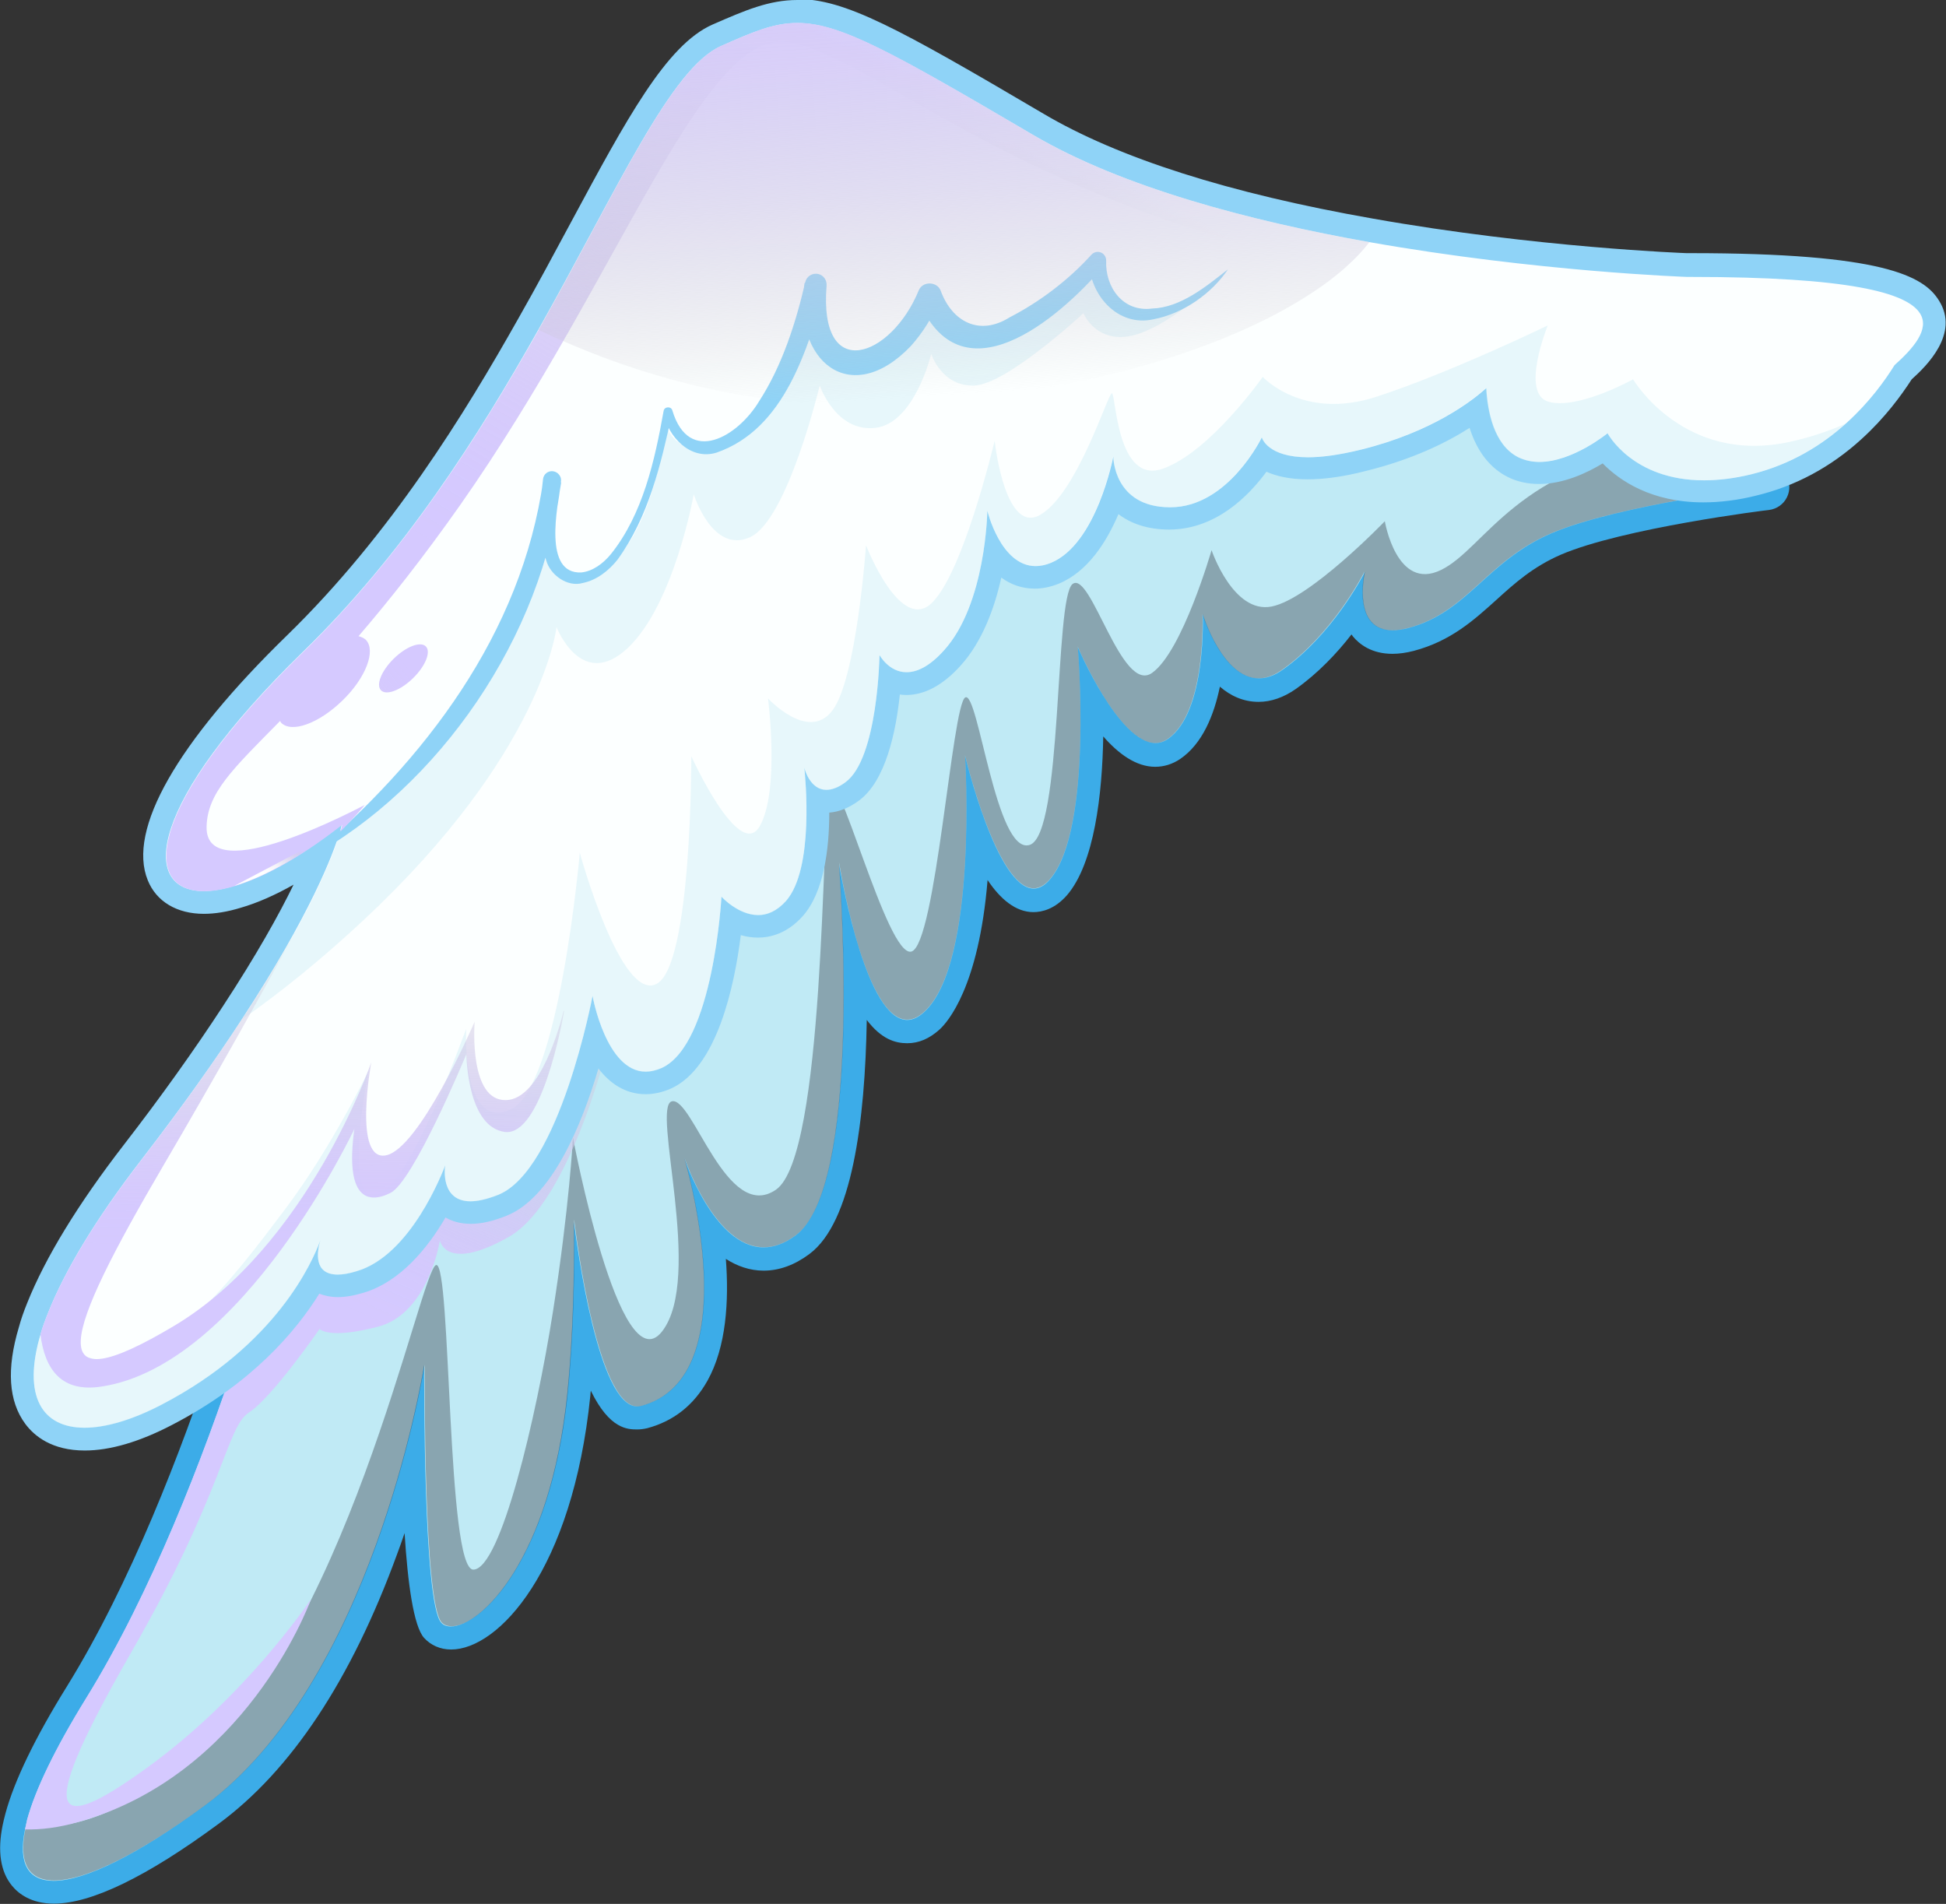 <?xml version="1.0" encoding="UTF-8"?>
<svg xmlns="http://www.w3.org/2000/svg" xmlns:xlink="http://www.w3.org/1999/xlink" viewBox="0 0 79.41 77.69">
  <rect x="0" y="0" width="79.41" height="77.69" fill="#333333" stroke="none"/>
  <defs>
    <style>
      .cls-1 {
        fill: #c0eaf5;
      }

      .cls-2 {
        fill: #3cace8;
      }

      .cls-3 {
        fill: url(#linear-gradient-4);
      }

      .cls-4 {
        isolation: isolate;
      }

      .cls-5 {
        fill: #8fd3f7;
      }

      .cls-6 {
        fill: url(#linear-gradient);
      }

      .cls-6, .cls-7, .cls-8, .cls-9, .cls-10, .cls-11 {
        mix-blend-mode: overlay;
      }

      .cls-7 {
        fill: url(#linear-gradient-2);
      }

      .cls-8 {
        fill: url(#linear-gradient-3);
      }

      .cls-9 {
        fill: url(#linear-gradient-6);
      }

      .cls-10 {
        fill: url(#linear-gradient-5);
      }

      .cls-11 {
        fill: #08050f;
      }

      .cls-11, .cls-12 {
        opacity: .3;
      }

      .cls-13 {
        fill: #fcffff;
      }

      .cls-12 {
        fill: #b4e4f0;
        mix-blend-mode: multiply;
      }
    </style>
    <linearGradient id="linear-gradient" x1="69.27" y1="379.16" x2="79.77" y2="366.23" gradientTransform="translate(-150.17 -294.63) rotate(-14.97)" gradientUnits="userSpaceOnUse">
      <stop offset="0" stop-color="#d5c9ff"/>
      <stop offset=".13" stop-color="#d4c8fe" stop-opacity=".98"/>
      <stop offset=".25" stop-color="#d4c8fb" stop-opacity=".94"/>
      <stop offset=".38" stop-color="#d3c8f7" stop-opacity=".86"/>
      <stop offset=".5" stop-color="#d1c8f0" stop-opacity=".75"/>
      <stop offset=".63" stop-color="#cfc8e9" stop-opacity=".61"/>
      <stop offset=".75" stop-color="#cdc7df" stop-opacity=".43"/>
      <stop offset=".88" stop-color="#cac7d3" stop-opacity=".23"/>
      <stop offset="1" stop-color="#c7c7c7" stop-opacity="0"/>
    </linearGradient>
    <linearGradient id="linear-gradient-2" x1="95.63" y1="365.25" x2="115.14" y2="345.95" xlink:href="#linear-gradient"/>
    <linearGradient id="linear-gradient-3" x1="77.99" y1="353.94" x2="69.76" y2="357.54" gradientTransform="translate(122.32 -319.4) rotate(29.37)" xlink:href="#linear-gradient"/>
    <linearGradient id="linear-gradient-4" x1="70.31" y1="360.85" x2="71.48" y2="359.68" gradientTransform="translate(-150.17 -294.63) rotate(-14.97)" gradientUnits="userSpaceOnUse">
      <stop offset="0" stop-color="#fff"/>
      <stop offset=".13" stop-color="#fefefe" stop-opacity=".98"/>
      <stop offset=".25" stop-color="#fbfbfb" stop-opacity=".94"/>
      <stop offset=".38" stop-color="#f7f7f7" stop-opacity=".86"/>
      <stop offset=".5" stop-color="#f0f0f0" stop-opacity=".75"/>
      <stop offset=".63" stop-color="#e9e9e9" stop-opacity=".61"/>
      <stop offset=".75" stop-color="#dfdfdf" stop-opacity=".43"/>
      <stop offset=".88" stop-color="#d3d3d3" stop-opacity=".23"/>
      <stop offset="1" stop-color="#c7c7c7" stop-opacity="0"/>
    </linearGradient>
    <linearGradient id="linear-gradient-5" x1="67.62" y1="375.89" x2="71.22" y2="363.37" xlink:href="#linear-gradient"/>
    <linearGradient id="linear-gradient-6" x1="107.04" y1="327.19" x2="102.66" y2="349.09" xlink:href="#linear-gradient"/>
  </defs>
  <g class="cls-4">
    <g id="Layer_2" data-name="Layer 2">
      <g id="Layer_1-2" data-name="Layer 1">
        <g>
          <g>
            <g>
              <path class="cls-1" d="M2.2,77.22c-.74,0-1.14-.3-1.35-.56-.38-.46-.47-1.16-.28-2.09.03-.13.06-.28.1-.43.36-1.31,1.19-3.03,2.47-5.1,5.18-8.39,8.36-21.59,8.39-21.73.06-.14,2.52-5.26,7.41-11.41,1.88-2.37,3.89-4.62,5.99-6.68,8.9-8.74,25.16-15.89,33.47-17.7.65-.14,1.31-.21,1.97-.21,4.84,0,8.71,3.9,10.59,6.23.96,1.18,1.48,2.06,1.51,2.1.08.14.09.3.02.45-.07.14-.21.24-.36.26-.06,0-6.05.75-8.63,1.87-1.19.51-1.98,1.23-2.75,1.92-.91.82-1.77,1.6-3.17,1.97-.27.07-.52.11-.75.11-.67,0-1.05-.3-1.26-.55-.16-.2-.27-.43-.33-.67-.61.87-1.5,1.95-2.64,2.75-.41.29-.82.44-1.24.44-.82,0-1.45-.56-1.89-1.2-.15,1.3-.54,2.91-1.57,3.6-.24.16-.49.24-.76.24-.98,0-1.91-1.13-2.59-2.23.06,2.44-.09,6.16-1.37,7.64-.31.35-.65.53-1.01.53h0c-.93,0-1.71-1.27-2.28-2.66-.06,2.7-.44,6.26-1.87,7.57-.32.29-.66.44-1,.44h0c-.8,0-1.51-.81-2.13-2.42.05,4.25-.27,9.72-2.14,11.12-.52.39-1.06.59-1.59.59-.85,0-1.57-.51-2.13-1.16.27,1.91.33,4.28-.57,5.9-.49.88-1.22,1.46-2.17,1.72-.09.02-.19.04-.28.04h0c-.87,0-1.61-1.12-2.2-3.35-.05.98-.12,1.78-.18,2.39-.7,6.78-3.52,9.94-5.22,9.94-.3,0-.57-.11-.75-.32-.53-.59-.72-3.92-.78-6.77-1.19,4.32-3.67,10.95-8.24,14.31-1.96,1.44-4.67,3.16-6.44,3.16Z"/>
              <path class="cls-2" d="M60.37,11.77c4.59,0,8.29,3.66,10.23,6.05.95,1.17,1.47,2.04,1.47,2.04,0,0-6.08.75-8.76,1.9-2.67,1.15-3.4,3.22-5.85,3.87-.24.06-.45.09-.63.09-1.63,0-1.17-2.23-1.13-2.39-.11.22-1.35,2.58-3.36,4-.35.25-.67.35-.97.35-1.49,0-2.29-2.62-2.29-2.62,0,0,.17,4.01-1.43,5.1-.16.11-.33.16-.5.16-1.5,0-3.17-3.92-3.17-3.92,0,0,.64,7.43-1.14,9.49-.22.26-.44.37-.66.37-1.51,0-2.8-5.43-2.8-5.43,0,0,.54,8.46-1.67,10.47-.24.22-.47.32-.69.32-1.63,0-2.62-5.48-2.78-6.35.09,1.29.9,13.15-1.77,15.14-.47.35-.91.49-1.31.49-2.03,0-3.24-3.66-3.24-3.66,0,0,2.7,8.94-1.76,10.13-.05.01-.11.02-.16.02-1.59,0-2.45-6.54-2.58-7.54,0,.66.05,3.86-.27,7.01-.7,6.81-3.54,9.51-4.75,9.51-.17,0-.31-.05-.4-.16-.73-.82-.69-9.99-.69-10.51-.11.64-2.18,13-8.96,17.98-2.75,2.02-4.9,3.07-6.16,3.07-1.02,0-1.46-.68-1.17-2.09.03-.13.06-.26.09-.41.33-1.2,1.11-2.85,2.42-4.97,5.28-8.55,8.45-21.87,8.45-21.87,0,0,2.41-5.05,7.32-11.23,1.69-2.13,3.67-4.4,5.95-6.64,9.06-8.9,25.46-15.88,33.24-17.58.64-.14,1.26-.2,1.87-.2M60.37,10.83h0c-.69,0-1.39.08-2.07.23-8.37,1.82-24.73,9.03-33.7,17.82-2.12,2.08-4.15,4.34-6.03,6.73-4.92,6.19-7.33,11.2-7.43,11.41-.03.06-.05.12-.07.19-.03.13-3.19,13.27-8.33,21.59-1.31,2.11-2.16,3.87-2.52,5.21-.05.18-.08.33-.11.46-.22,1.07-.09,1.91.38,2.48.27.33.79.73,1.71.73,1.52,0,3.78-1.09,6.71-3.25,2.97-2.18,5.42-5.88,7.29-11,.11-.29.21-.58.31-.87.13,2.07.37,3.79.79,4.27.28.31.67.48,1.11.48,1.92,0,4.95-3.21,5.68-10.36,0-.06.01-.13.02-.2.77,1.58,1.51,1.58,1.9,1.58.13,0,.27-.02.4-.05,1.08-.29,1.9-.94,2.46-1.94.77-1.38.88-3.26.75-4.97.45.29.97.48,1.54.48.64,0,1.27-.23,1.87-.68,1.74-1.29,2.27-5.42,2.34-9.55.6.79,1.17.95,1.65.95s.91-.19,1.32-.56c.32-.29,1.6-1.72,1.96-6.1.52.78,1.15,1.31,1.87,1.31.35,0,.87-.12,1.37-.69,1.12-1.3,1.44-4.12,1.48-6.48.62.71,1.34,1.24,2.12,1.24.36,0,.71-.11,1.02-.32.91-.62,1.38-1.79,1.62-2.95.43.37.95.62,1.58.62.51,0,1.02-.18,1.51-.52.92-.65,1.69-1.47,2.28-2.23.02.02.03.04.05.07.27.33.77.72,1.62.72.27,0,.56-.04.87-.12,1.51-.4,2.45-1.25,3.37-2.08.77-.7,1.5-1.35,2.62-1.84,2.52-1.09,8.45-1.83,8.51-1.83.31-.04.59-.23.73-.52.14-.28.13-.62-.04-.89-.02-.04-.57-.95-1.55-2.15-1.93-2.39-5.92-6.4-10.95-6.4h0Z"/>
            </g>
            <path class="cls-11" d="M72.06,19.86s-6.08.75-8.76,1.9c-2.67,1.15-3.4,3.22-5.85,3.87-2.37.62-1.8-2.12-1.77-2.3-.11.22-1.35,2.58-3.36,4-2.1,1.49-3.25-2.27-3.25-2.27,0,0,.17,4.01-1.43,5.1-1.6,1.09-3.66-3.77-3.66-3.77,0,0,.64,7.43-1.14,9.49-1.77,2.04-3.46-5.06-3.46-5.06,0,0,.54,8.46-1.67,10.47-2.09,1.91-3.35-5.36-3.47-6.09.07.91.96,13.17-1.76,15.2-2.81,2.1-4.55-3.16-4.55-3.16,0,0,2.7,8.94-1.76,10.13-1.74.47-2.67-6.98-2.74-7.61,0,.41.07,3.78-.26,7.09-.8,7.77-4.39,10.2-5.15,9.35-.73-.82-.69-9.99-.69-10.51-.11.64-2.18,13-8.96,17.98-5.17,3.79-8.22,4.16-7.24.57.91.48,2.75.46,6.44-2.18,6.5-4.65,9.6-20.35,10.23-20.44.62-.1.42,12.47,1.52,12.43,1.11-.03,2.56-6.18,3.24-10.5.68-4.33.82-7.13.82-7.13,0,0,1.9,10.09,3.63,7.92,1.72-2.18-.45-9.21.41-9.4.85-.19,2.23,4.98,4.24,3.61,2.01-1.36,1.87-14.95,2.17-16.33.29-1.39,2.36,6.88,3.36,6.61s1.66-10.09,2.2-10.37c.53-.29,1.25,6.43,2.62,6.02,1.37-.4,1.01-10.09,1.76-10.65.75-.56,1.99,4.51,3.24,3.63,1.24-.87,2.43-5.01,2.43-5.01,0,0,.88,2.61,2.45,2.3,1.57-.31,4.62-3.48,4.62-3.48,0,0,.48,2.87,2.29,1.99,1.82-.88,3.09-4.31,9.47-5.12.66-.08,1.46-.21,2.34-.35.95,1.17,1.47,2.04,1.47,2.04Z"/>
            <path class="cls-6" d="M24.9,42.31s-1.58,6.73-4.15,8.17c-2.56,1.45-2.8.14-2.8.14,0,0-.46,2.96-2.5,3.51-2.04.54-2.41.1-2.41.1,0,0-1.92,2.78-2.87,3.4-.95.61-.97,3.1-4.8,9.77-3.83,6.67-3.42,7.68.65,4.72,3.92-2.84,6.47-6.57,6.67-6.86-.15.42-2.75,7.17-9.46,9.08-.83.24-1.57.33-2.21.31.03-.13.06-.26.09-.41.33-1.2,1.11-2.85,2.42-4.97,5.28-8.55,8.45-21.87,8.45-21.87,0,0,2.41-5.05,7.32-11.23l5.59,6.12Z"/>
            <g>
              <path class="cls-13" d="M3.45,58.74c-.9,0-1.61-.31-2.05-.9-.59-.79-.65-1.98-.18-3.53.09-.29.2-.61.33-.94.73-1.82,2.03-3.95,3.88-6.35,1.54-2,2.91-3.91,4.06-5.68,2.03-3.11,3.05-5.21,3.56-6.44-1.2.82-2.35,1.41-3.35,1.7-.5.15-.96.22-1.37.22-.92,0-1.58-.38-1.86-1.08-.75-1.84,1.29-5.3,5.59-9.49,4.28-4.16,7.33-9.14,9.52-13.03.78-1.38,1.49-2.7,2.15-3.94,2.21-4.12,3.81-7.09,5.52-7.85,1.36-.59,2.24-.98,3.3-.98,1.83,0,3.9,1.13,9.82,4.62,3.11,1.83,7.68,3.29,13.6,4.33,6.73,1.19,12.84,1.41,12.9,1.41h.13c7.7,0,9.26.92,9.75,1.72.67,1.06-.51,2.15-1.08,2.66-.4.63-1.06,1.54-2,2.4-1.21,1.09-2.58,1.83-4.08,2.19-.72.18-1.42.27-2.06.27-2.29,0-3.52-1.09-4.04-1.73-.56.38-1.62.98-2.67.98-.39,0-.75-.08-1.07-.24-.9-.45-1.3-1.41-1.47-2.35-.92.67-2.43,1.53-4.64,2.07-.86.21-1.62.32-2.26.32-.91,0-1.47-.22-1.81-.47-.58.9-1.88,2.5-3.78,2.51-1.16,0-1.88-.44-2.3-1-.41,1.18-1.17,2.72-2.43,3.24-.27.11-.54.17-.79.17-.74,0-1.28-.44-1.66-.95-.21,1.32-.67,3.09-1.72,4.24-.63.69-1.26,1.05-1.87,1.05-.26,0-.48-.06-.68-.16-.11,1.39-.45,3.77-1.53,4.56-.37.27-.72.41-1.06.41-.12,0-.24-.02-.35-.05.04,1.44-.09,3.45-.96,4.43-.42.47-.93.73-1.48.73-.41,0-.79-.14-1.1-.32-.18,1.81-.78,5.67-2.64,6.52-.28.13-.56.19-.84.19-1.04,0-1.7-.88-2.1-1.76-.58,2.27-1.81,5.98-3.76,6.75-.5.2-.92.29-1.29.29-.6,0-.95-.26-1.14-.48-.01-.01-.02-.02-.03-.04-.65,1.25-1.77,2.88-3.35,3.35-.35.1-.65.16-.92.16-.45,0-.74-.15-.92-.32-.86,1.52-2.64,3.81-6.06,5.58-1.25.65-2.41.99-3.35.99Z"/>
              <path class="cls-5" d="M32.54.94c1.73,0,3.85,1.18,9.59,4.55,3.67,2.16,8.9,3.53,13.75,4.39,6.85,1.21,12.97,1.42,12.97,1.42.05,0,.1,0,.15,0,6.44,0,8.82.64,9.35,1.49.41.65-.28,1.43-1.04,2.11-.39.63-1.03,1.52-1.96,2.36-.97.88-2.25,1.69-3.87,2.09-.73.18-1.38.25-1.95.25-2.92,0-3.93-1.92-3.93-1.92,0,0-1.43,1.17-2.78,1.17-.3,0-.59-.06-.86-.19-1.02-.51-1.26-1.93-1.31-2.82-.57.51-2.2,1.79-5.12,2.51-.9.22-1.6.31-2.15.31-1.65,0-1.88-.78-1.89-.81,0,0-1.36,2.83-3.71,2.85-.01,0-.02,0-.03,0-2.32,0-2.32-2.07-2.32-2.07,0,0-.67,3.57-2.55,4.34-.22.09-.43.13-.62.13-1.43,0-1.97-2.26-1.97-2.26,0,0-.05,3.81-1.77,5.7-.61.68-1.12.89-1.53.89-.72,0-1.1-.7-1.1-.7,0,0-.06,4.22-1.39,5.19-.31.23-.57.31-.78.31-.63,0-.87-.77-.9-.91.04.36.42,4.13-.75,5.45-.38.42-.77.57-1.13.57-.82,0-1.5-.75-1.5-.75,0,0-.32,6.03-2.44,6.99-.23.1-.45.15-.65.15-1.62,0-2.17-3.09-2.17-3.09,0,0-1.34,7.12-3.86,8.12-.46.18-.83.26-1.12.26-1.2,0-1.06-1.31-1.03-1.47-.11.28-1.4,3.67-3.61,4.32-.32.1-.57.14-.78.14-1,0-.84-.95-.71-1.39-.32.87-1.8,4.27-6.48,6.7-1.21.63-2.29.94-3.14.94-1.73,0-2.55-1.28-1.79-3.83.08-.28.19-.58.32-.9.66-1.65,1.88-3.73,3.81-6.23,1.68-2.18,3.02-4.08,4.08-5.71,2.81-4.3,3.72-6.73,3.98-7.59,0-.03.02-.06.02-.07.01-.02.01-.05.02-.06.04-.12.04-.19.05-.22-.29.23-.58.44-.86.64-1.34.96-2.55,1.57-3.53,1.86-.46.14-.88.21-1.24.21-2.62,0-2.28-3.59,4.05-9.76,4.11-3.99,7.17-8.81,9.6-13.13,3.26-5.79,5.41-10.68,7.46-11.59,1.29-.57,2.14-.94,3.11-.94M32.54,0c-1.16,0-2.13.42-3.46,1-1.89.83-3.52,3.87-5.78,8.07-.68,1.26-1.37,2.56-2.15,3.93-2.17,3.85-5.2,8.8-9.43,12.92-4.51,4.39-6.53,7.94-5.69,10,.35.87,1.19,1.37,2.29,1.37.45,0,.96-.08,1.51-.25.66-.19,1.39-.51,2.15-.94-.59,1.21-1.5,2.85-2.89,4.97-1.15,1.76-2.5,3.66-4.04,5.65-1.87,2.42-3.2,4.6-3.94,6.45-.15.37-.26.69-.34.99-.51,1.7-.42,3.02.26,3.94.37.5,1.09,1.09,2.43,1.09,1.03,0,2.23-.35,3.57-1.05,3.22-1.67,5.03-3.79,6-5.35.21.08.46.14.76.14s.66-.06,1.05-.18c1.51-.45,2.63-1.85,3.34-3.07.26.15.59.26,1.03.26s.91-.11,1.46-.33c1.85-.74,3.06-3.68,3.75-6.01.46.6,1.09,1.05,1.93,1.05.34,0,.69-.08,1.03-.23,1.88-.85,2.59-4.18,2.85-6.26.22.06.45.1.7.1.48,0,1.18-.15,1.83-.88.86-.97,1.08-2.73,1.08-4.22.4-.03.8-.19,1.21-.49,1.09-.8,1.51-2.8,1.67-4.33.08.01.17.02.26.02.75,0,1.5-.4,2.22-1.2.89-.98,1.39-2.37,1.66-3.59.37.27.82.45,1.37.45.32,0,.64-.07.97-.2,1.19-.49,1.96-1.71,2.44-2.84.5.38,1.18.63,2.08.63,1.9-.01,3.23-1.37,3.96-2.36.4.18.95.31,1.68.31.68,0,1.48-.11,2.37-.34,1.87-.46,3.27-1.14,4.24-1.76.3.95.82,1.63,1.55,2,.39.2.83.29,1.29.29.99,0,1.95-.45,2.59-.84.69.7,1.98,1.59,4.11,1.59.68,0,1.42-.09,2.17-.28,1.57-.38,3.02-1.15,4.28-2.3.96-.87,1.63-1.79,2.05-2.44.6-.54,1.97-1.87,1.11-3.22-.62-1-2.28-1.93-10.14-1.93h-.16s-6.1-.22-12.8-1.41c-5.86-1.03-10.38-2.47-13.44-4.28-6.01-3.54-8.11-4.68-10.06-4.68h0Z"/>
            </g>
            <path class="cls-12" d="M75.34,17.26c-.97.88-2.25,1.69-3.87,2.09-4.43,1.08-5.88-1.67-5.88-1.67,0,0-2.12,1.73-3.65.98-1.02-.51-1.26-1.93-1.31-2.82-.57.51-2.2,1.79-5.12,2.51-3.62.9-4.02-.46-4.03-.5,0,0-1.36,2.83-3.71,2.85-2.35.02-2.35-2.07-2.35-2.07,0,0-.67,3.57-2.55,4.34-1.89.77-2.58-2.13-2.58-2.13,0,0-.05,3.81-1.77,5.7-1.71,1.89-2.63.2-2.63.2,0,0-.06,4.22-1.39,5.19-1.23.9-1.63-.41-1.68-.6.04.36.42,4.13-.75,5.45-1.22,1.38-2.63-.18-2.63-.18,0,0-.32,6.03-2.44,6.99s-2.82-2.94-2.82-2.94c0,0-1.34,7.12-3.86,8.12-2.39.95-2.18-1.01-2.15-1.21-.11.28-1.4,3.67-3.61,4.32-1.85.55-1.65-.73-1.49-1.25-.32.87-1.8,4.27-6.48,6.7-3.94,2.04-6.42.74-4.61-3.79-.1,1.44.7,1.61,1.77,1.89,2.82.72,5.88-3.43,7.85-6.04,1.97-2.61,3.44-5.7,3.44-5.7,0,0-1.11,5.52.35,5.06,1.41-.45,3.49-6.45,3.64-6.77-.03.28-.14,4.13,1.79,3.3,2-.86,2.84-10.48,2.84-10.48,0,0,1.67,6.1,3.13,5.35,1.45-.74,1.42-9.29,1.42-9.29,0,0,1.95,4.3,2.79,2.86.83-1.45.34-5.22.34-5.22,0,0,1.65,1.79,2.63.49.99-1.31,1.37-6.74,1.37-6.74,0,0,1.41,3.65,2.71,2.33,1.26-1.28,2.46-6.28,2.54-6.59.03.29.47,3.87,1.89,3,1.49-.9,2.72-4.9,2.89-4.94s.18,3.77,2.1,3.07c1.92-.69,4.06-3.74,4.06-3.74,0,0,1.63,1.79,4.64.81,3.01-.98,6.99-2.91,6.99-2.91,0,0-1.15,2.81.05,3.12,1.2.32,3.43-.92,3.43-.92,0,0,2.07,3.5,6.4,2.55.86-.19,1.63-.45,2.31-.76Z"/>
            <path class="cls-12" d="M49.54,11.56c-.21.2-1.99,1.84-3.36,2.14-1.46.32-1.97-.92-1.97-.92,0,0-3.09,2.88-4.43,2.95-1.35.07-1.78-1.29-1.78-1.29,0,0-.68,2.85-2.29,3.02-1.61.18-2.26-1.73-2.26-1.73,0,0-1.31,5.49-2.84,6.19-1.54.7-2.3-1.75-2.3-1.75,0,0-.79,4.46-2.68,6.26-1.9,1.8-2.92-.84-2.92-.84,0,0-.54,5.12-7.89,11.97-1.71,1.6-3.38,2.94-4.93,4.03,2.81-4.3,3.72-6.73,3.98-7.59.39-.3.77-.6,1.12-.89,3.56-2.99,5.65-7.32,6.38-9.29.62-1.65.91-2.75.98-3.01-.06.45-.29,3.5,1.94,2.58,2.38-.99,2.89-6.08,2.89-6.08,0,0,.36,1.79,2.9.49,2.54-1.3,2.96-5.17,2.96-5.17,0,0,.79,1.99,2.08,2.15,1.29.16,2.59-2.24,2.59-2.24,0,0,1.18,1.57,2.81,1.18,1.62-.39,3.95-2.71,3.95-2.71,0,0,.59,2.46,2.42,1.81,1.66-.58,2.53-1.18,2.66-1.27Z"/>
            <path class="cls-5" d="M12.59,35.03c4.74-3.99,8.7-9.18,9.58-15.45,0,0,.73.11.73.11-.16,1.01-.74,3.74.82,3.67.47-.05.89-.36,1.21-.75,1.3-1.62,1.79-3.82,2.15-5.84.03-.19.32-.2.36-.01.68,2.24,2.67,1.06,3.54-.39.93-1.44,1.49-3.17,1.88-4.86.06-.24.29-.38.53-.33.22.05.36.26.34.48-.32,4.01,2.64,2.93,3.76.19.16-.39.76-.37.9.02.46,1.25,1.57,1.86,2.81,1.08,1.24-.64,2.41-1.53,3.34-2.56.13-.14.35-.15.49-.02.07.07.11.16.11.26-.05,1.09.69,2.12,1.88,1.96,1.16-.04,2.2-.9,3.09-1.6-.66.98-1.82,1.81-3.05,2.04-1.45.32-2.61-1-2.62-2.4,0,0,.61.22.61.22-1.9,2.22-5.87,5.56-7.59,1.35,0,0,.9.02.9.02-.31.71-.68,1.33-1.2,1.91-2.46,2.56-4.82.6-4.33-2.58,0,0,.87.15.87.15-.76,2.56-1.67,5.8-4.46,6.77-1.07.33-1.98-.65-2.17-1.62,0,0,.36-.01.36-.01-.46,2.1-.95,4.24-2.24,6.01-.34.42-.82.82-1.41.94-.62.18-1.32-.32-1.49-.92-.37-1.13-.26-2.22-.13-3.32.02-.2.21-.35.41-.32.21.03.36.23.32.43-.71,6.31-4.99,12.48-10.32,15.37h0Z"/>
          </g>
          <path class="cls-7" d="M68.84,11.3s-17.86-.6-26.72-5.81C33.17.22,33.02.31,29.43,1.88c-3.58,1.57-7.46,15.38-17.05,24.72-9.44,9.2-5.57,12.67,1.58,7.06,0,.03-.02.12-.07.28.58-.6.94-1.02.99-1.09-.28.14-6.5,3.46-6.45.89.03-1.39,1.06-2.35,3-4.32.02.02.02.05.04.07.43.44,1.54.03,2.5-.9.96-.93,1.38-2.04.96-2.48-.08-.08-.19-.12-.3-.15,1.22-1.42,2.59-3.14,4.14-5.34C25.42,11.15,28.69,1.03,32.25,1.73c3.57.7,8.86,6.2,21.59,8.99,8.4,1.84,18.56,2.11,24.5,2.08-.54-.86-2.95-1.5-9.5-1.49Z"/>
          <ellipse class="cls-8" cx="16.46" cy="27.27" rx="1.28" ry=".56" transform="translate(-14.37 19.28) rotate(-44.35)"/>
          <path class="cls-3" d="M13.09,34.29c-1.34.96-2.55,1.57-3.53,1.86l3.53-1.86Z"/>
          <path class="cls-10" d="M23.02,41.25c-.09.54-.94,5.13-2.42,4.94-1.49-.2-1.56-2.92-1.57-3.17-.13.31-2.18,5.21-3.1,5.66-.94.47-1.86.21-1.47-2.61,0,0-4.54,9.64-10.32,10.51-1.62.25-2.31-.68-2.49-2.13.08-.28.19-.58.32-.9.66-1.65,1.88-3.73,3.81-6.23,1.68-2.18,3.02-4.08,4.08-5.71,2.81-4.3,3.72-6.73,3.98-7.59,0-.03.02-.06.02-.07.01-.02.01-.05.02-.06l.58-.31s-3.61,6.85-7.77,13.94c-4.15,7.08-5.04,9.84.42,6.58,5.46-3.26,8.04-10.75,8.04-10.75,0,0-.76,4.1.62,3.79,1.34-.3,3.47-5.15,3.6-5.45-.02.22-.21,3.23,1.27,3.2,1.43-.01,2.25-3.19,2.36-3.64Z"/>
          <path class="cls-9" d="M55.88,9.88c-2.42,3.17-10.18,6.42-20.39,6.64-5.25.11-9.91-1.35-13.52-3.06,3.26-5.79,5.41-10.68,7.46-11.59,3.59-1.57,3.74-1.66,12.7,3.62,3.67,2.16,8.9,3.53,13.75,4.39Z"/>
        </g>
      </g>
    </g>
  </g>
</svg>